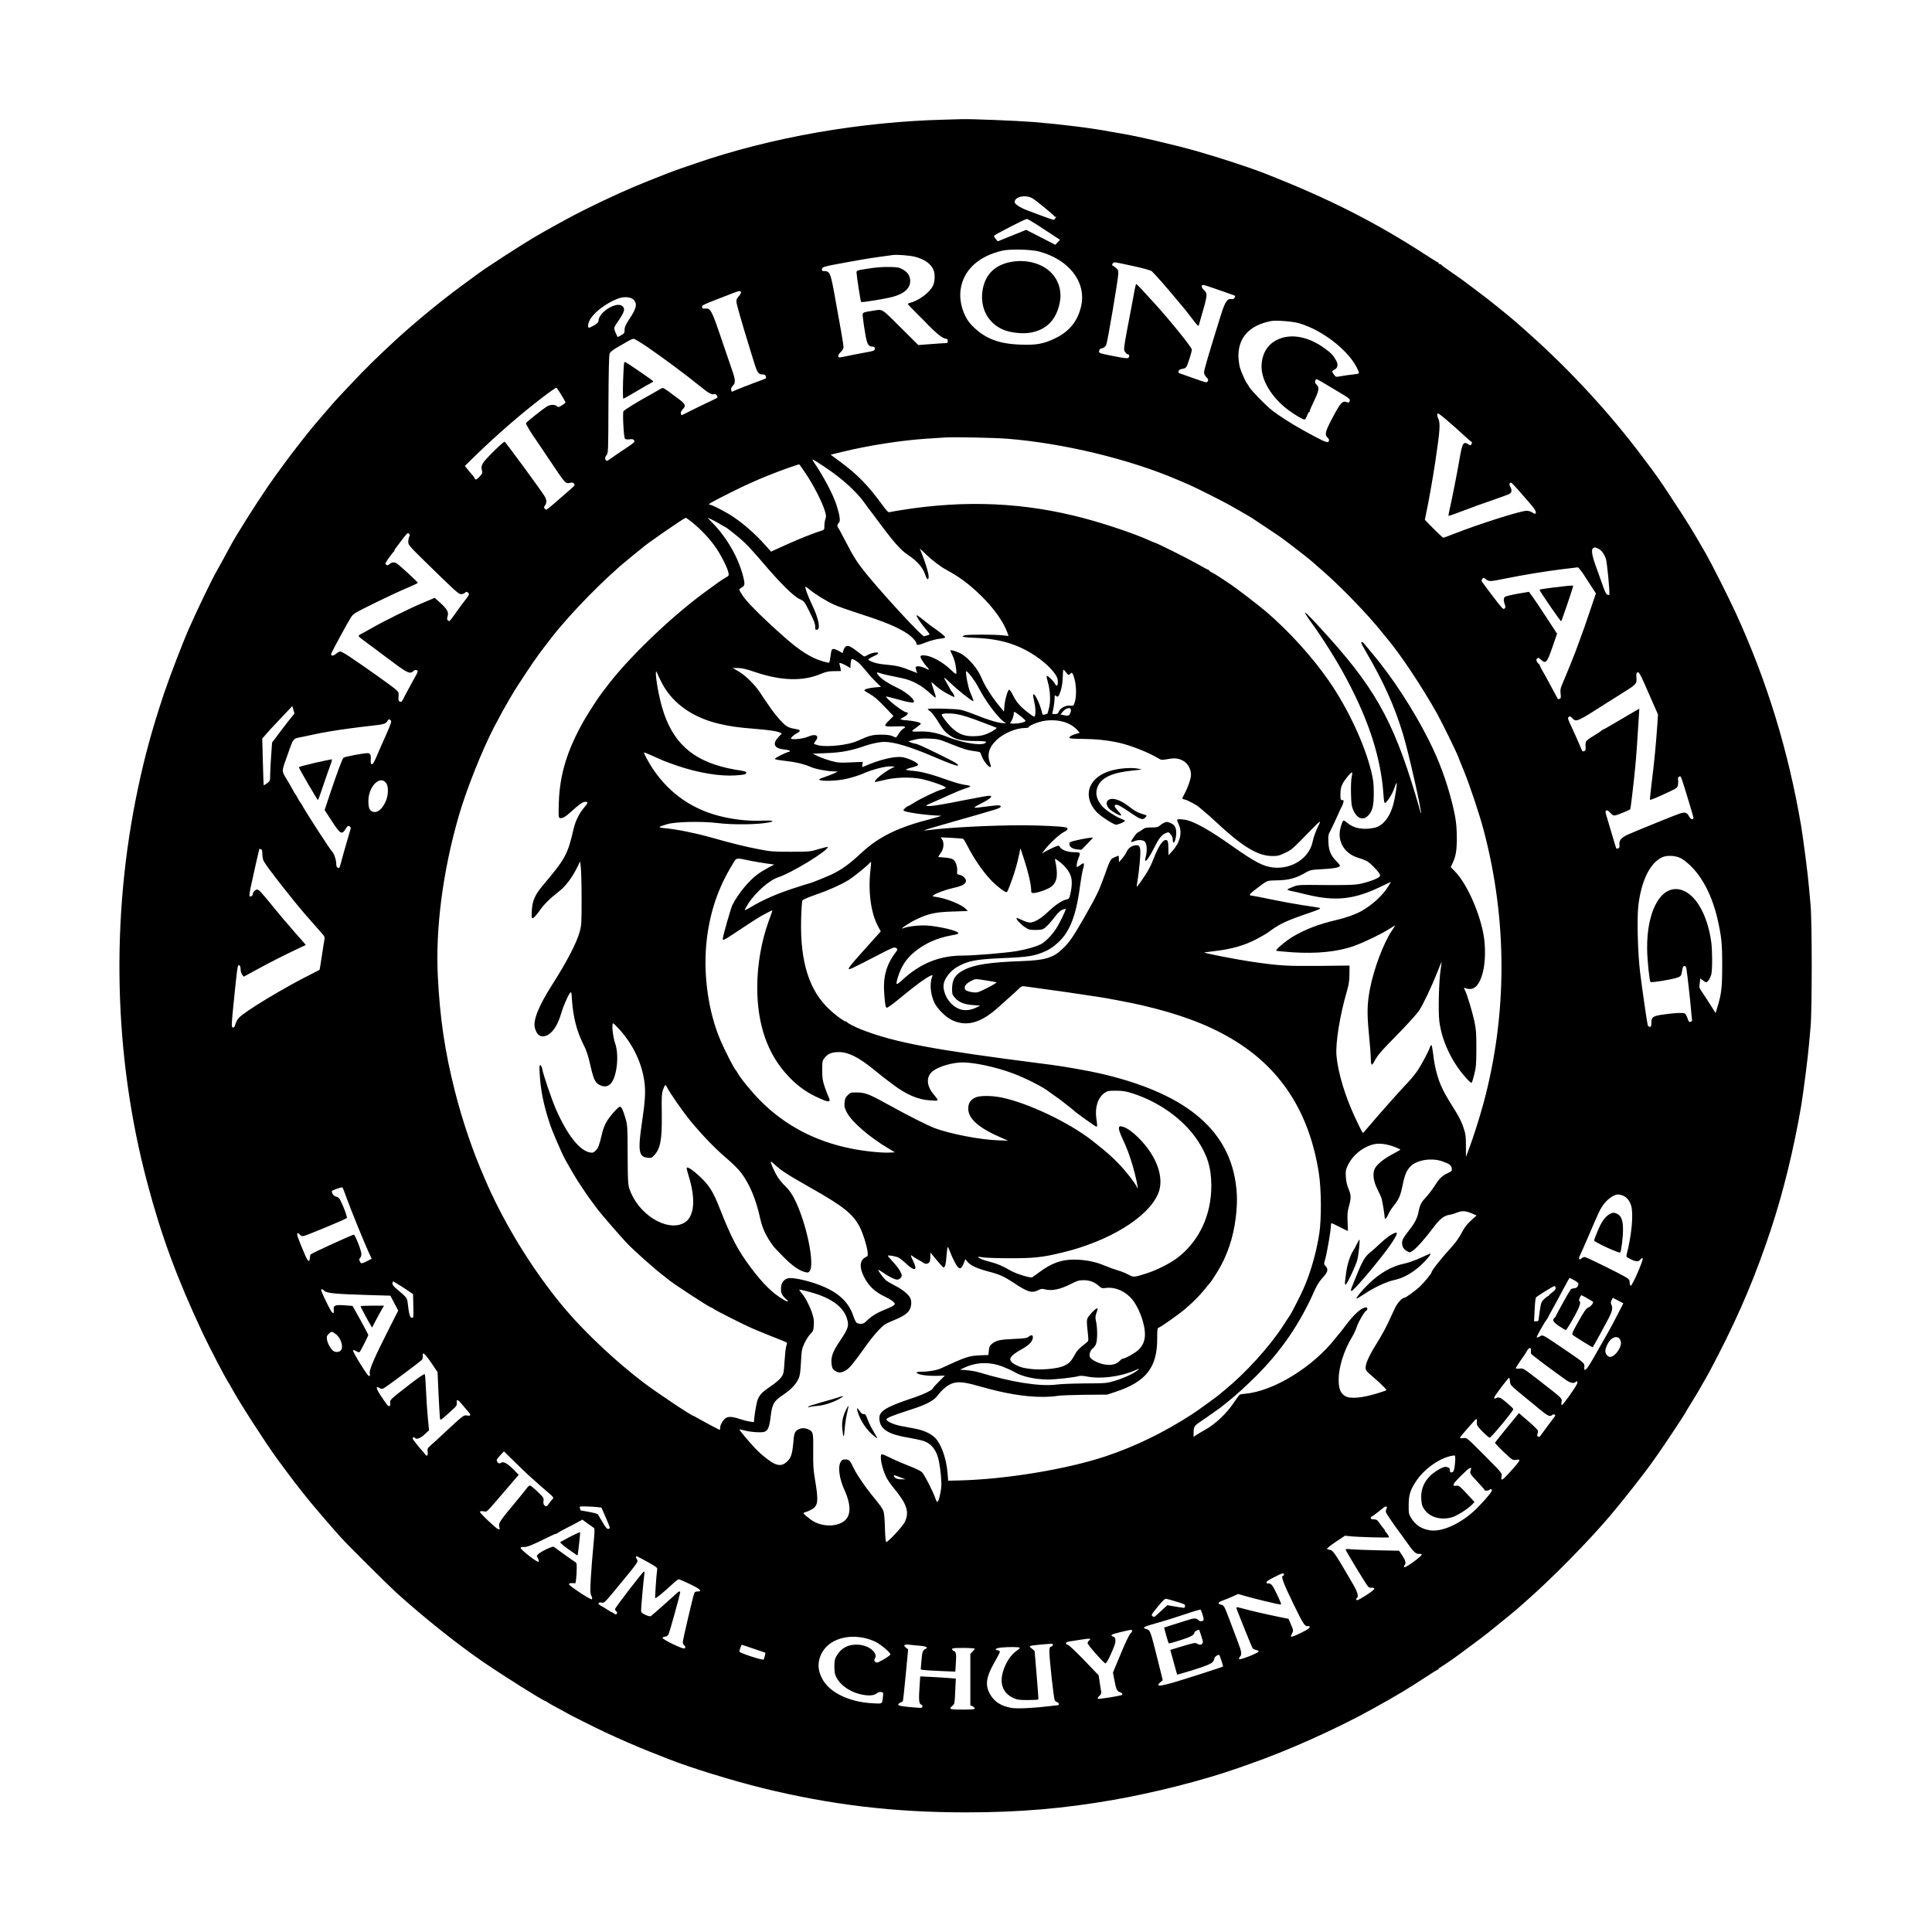 <?xml version="1.0" standalone="no"?>
<!DOCTYPE svg PUBLIC "-//W3C//DTD SVG 20010904//EN"
 "http://www.w3.org/TR/2001/REC-SVG-20010904/DTD/svg10.dtd">
<svg version="1.0" xmlns="http://www.w3.org/2000/svg"
 width="2224pt" height="2224pt" viewBox="0 0 2224 2224"
 preserveAspectRatio="xMidYMid meet">

<g transform="translate(0,2224) scale(0.1,-0.1)"
fill="#000000" stroke="none">
<path d="M10890 20863 c-974 -22 -2012 -203 -2880 -503 -47 -16 -125 -43 -175
-60 -49 -17 -117 -42 -150 -55 -33 -13 -125 -49 -205 -81 -231 -91 -472 -200
-751 -339 -144 -73 -229 -118 -464 -250 -141 -78 -367 -220 -674 -424 -20 -13
-67 -47 -106 -75 -38 -29 -122 -90 -185 -136 -222 -163 -528 -415 -734 -604
-233 -215 -358 -338 -520 -511 -66 -71 -134 -143 -151 -160 -44 -45 -316 -362
-359 -419 -20 -26 -62 -80 -94 -120 -84 -104 -278 -368 -365 -496 -146 -214
-367 -566 -419 -665 -21 -40 -163 -301 -189 -345 -30 -54 -177 -357 -237 -490
-11 -25 -34 -76 -52 -115 -69 -153 -226 -562 -296 -770 -133 -401 -214 -696
-293 -1067 -320 -1499 -284 -3090 103 -4548 162 -614 342 -1102 639 -1735 71
-152 272 -538 297 -570 4 -5 22 -36 39 -68 85 -157 385 -623 517 -804 182
-247 232 -313 381 -497 51 -63 289 -340 358 -415 83 -92 544 -550 640 -637
312 -282 701 -592 998 -796 237 -162 692 -448 713 -448 3 0 18 -8 32 -19 15
-10 68 -40 117 -66 50 -26 95 -51 100 -55 13 -10 329 -168 435 -218 171 -80
379 -171 520 -226 80 -32 172 -68 205 -81 246 -99 749 -254 1099 -340 786
-192 1502 -278 2336 -278 614 0 1128 44 1698 144 459 80 1020 222 1402 355 41
15 113 40 160 56 438 152 1001 404 1420 636 283 157 400 227 609 364 73 48
137 88 142 88 5 0 9 3 9 8 0 4 8 12 19 17 22 12 161 107 211 145 19 15 87 64
150 111 63 46 151 113 195 148 225 182 294 238 336 275 25 23 77 68 114 101
283 249 698 671 931 945 170 199 433 534 526 670 10 14 33 48 53 75 54 76 280
416 299 450 9 17 41 71 72 120 54 87 109 180 162 275 13 25 28 50 32 55 4 6
57 107 118 225 258 504 435 926 607 1445 144 435 265 931 350 1430 25 153 79
573 89 700 3 39 11 129 18 200 18 179 18 1231 0 1410 -7 72 -15 162 -18 200
-10 127 -64 547 -89 700 -148 872 -393 1671 -752 2455 -84 183 -279 569 -345
685 -161 280 -219 374 -397 643 -154 234 -149 227 -333 472 -373 498 -821 985
-1303 1416 -131 117 -188 167 -234 204 -24 19 -85 68 -134 109 -49 41 -162
128 -251 195 -179 135 -167 126 -297 215 -52 35 -95 68 -97 73 -2 4 -10 8 -18
8 -8 0 -14 5 -14 10 0 6 -4 10 -8 10 -4 0 -65 37 -135 83 -590 383 -1126 654
-1862 942 -174 68 -500 175 -765 251 -261 75 -708 179 -890 208 -19 3 -71 12
-115 20 -221 42 -560 84 -885 111 -187 15 -725 37 -835 33 -33 -1 -112 -3
-175 -5z m992 -904 c37 -20 258 -201 258 -211 0 -5 5 -6 11 -2 8 4 8 0 0 -15
-7 -11 -17 -21 -23 -21 -7 0 -53 15 -103 34 -49 19 -132 50 -183 68 -90 32
-162 77 -162 102 0 61 121 88 202 45z m138 -360 l183 -120 -28 -28 -27 -29
-167 86 -168 86 -164 -66 -164 -66 -22 27 c-13 14 -22 31 -20 36 4 13 356 194
378 195 9 0 99 -54 199 -121z m-60 -254 c346 -92 547 -352 486 -627 -39 -173
-135 -293 -298 -372 -136 -65 -217 -80 -402 -73 -258 9 -416 73 -563 226 -92
96 -145 268 -125 408 31 223 207 386 483 448 87 20 330 14 419 -10z m-1426
-61 c107 -28 183 -81 211 -149 21 -48 18 -132 -4 -181 -36 -79 -162 -174 -263
-199 -16 -4 -28 -10 -28 -14 0 -4 51 -57 113 -119 63 -62 113 -112 112 -112
-2 0 29 -31 69 -69 70 -67 120 -101 151 -101 9 0 15 -9 15 -25 0 -20 -5 -25
-26 -25 -14 0 -91 -5 -169 -11 l-144 -11 -183 182 c-250 249 -223 231 -333
214 -137 -22 -129 -16 -121 -88 3 -33 15 -113 26 -176 20 -123 36 -150 86
-150 19 0 24 -5 24 -24 0 -23 -6 -25 -122 -46 -68 -12 -159 -30 -203 -40 -44
-10 -83 -16 -87 -14 -16 10 -7 37 22 64 20 19 30 38 30 57 0 26 -39 249 -110
637 -40 216 -50 236 -117 236 -20 0 -24 4 -21 22 4 26 16 30 303 82 222 40
266 47 510 80 52 7 197 -4 259 -20z m2513 -107 c106 -23 200 -49 210 -58 36
-32 184 -200 293 -333 30 -37 67 -81 83 -99 15 -18 55 -69 89 -114 54 -72 78
-96 78 -78 0 3 12 44 26 92 76 259 77 273 33 314 -31 29 -34 59 -6 59 8 0 72
-21 143 -46 71 -25 149 -52 174 -61 55 -19 54 -17 41 -41 -7 -13 -18 -18 -34
-15 -49 9 -75 -30 -124 -187 -148 -475 -193 -630 -193 -659 0 -14 12 -38 27
-53 22 -23 25 -32 16 -46 -13 -20 -5 -22 -178 39 -77 27 -145 52 -152 54 -6 2
-9 13 -6 23 3 14 17 22 44 26 32 5 42 12 54 39 19 44 55 163 55 183 0 24 -243
326 -418 519 -145 160 -215 235 -222 235 -4 0 -12 -28 -18 -62 -6 -35 -20
-110 -31 -168 -105 -551 -101 -522 -75 -558 8 -12 22 -22 30 -22 10 0 14 -8
12 -22 -4 -30 -23 -29 -206 8 -139 28 -143 30 -140 53 2 19 11 27 36 33 24 7
37 18 47 41 15 36 136 748 138 815 2 36 -3 48 -25 67 -15 12 -32 25 -38 27
-19 6 1 38 24 38 11 0 107 -19 213 -43z m-4517 -304 c0 -9 -12 -30 -27 -45
-19 -20 -27 -38 -26 -61 1 -28 59 -230 149 -522 14 -44 38 -121 53 -172 36
-120 52 -143 96 -143 25 0 35 -5 40 -21 4 -11 5 -22 3 -24 -1 -2 -66 -27 -143
-55 -77 -29 -164 -63 -194 -76 -29 -13 -55 -24 -56 -24 -2 0 -5 10 -8 22 -4
15 2 29 18 46 33 33 32 68 -6 177 -17 50 -76 221 -130 380 -107 316 -120 339
-183 333 -25 -2 -32 1 -34 18 -3 18 15 27 135 74 76 30 170 66 208 81 82 33
105 35 105 12z m-1232 -88 c39 -45 27 -96 -47 -208 -49 -75 -61 -101 -61 -133
0 -37 -4 -42 -40 -63 l-40 -22 -20 43 c-27 59 -26 67 18 129 83 120 93 155 54
187 -68 54 -271 -73 -272 -170 0 -17 -14 -31 -54 -55 -30 -17 -57 -29 -60 -25
-14 14 -4 62 22 103 53 82 172 172 301 226 80 34 164 28 199 -12z m7652 -265
c279 -79 595 -330 683 -542 15 -37 15 -37 -11 -42 -15 -3 -52 -8 -82 -11 -30
-3 -79 -11 -108 -16 -47 -10 -55 -9 -68 8 -35 44 -35 51 -7 65 42 20 51 57 25
106 -30 57 -57 87 -132 141 -189 138 -390 175 -545 101 -109 -52 -172 -150
-182 -283 -13 -170 108 -377 306 -526 75 -56 169 -111 189 -111 6 0 18 20 28
45 9 25 21 45 27 45 6 0 8 3 4 6 -3 3 17 51 44 107 63 130 69 164 36 197 -19
20 -23 30 -16 48 10 27 -5 34 209 -94 196 -117 194 -115 186 -142 -6 -18 -11
-20 -32 -11 -50 18 -72 -5 -160 -171 -88 -164 -98 -204 -64 -235 22 -20 25
-36 9 -52 -13 -13 -79 19 -289 135 -145 81 -285 171 -365 235 -73 59 -238 229
-255 263 -8 16 -18 31 -21 34 -14 11 -68 130 -85 186 -10 34 -17 93 -18 139 0
212 130 351 374 399 57 11 247 -3 320 -24z m-7496 -276 c174 -119 455 -328
599 -446 106 -86 142 -106 172 -94 13 5 35 -20 35 -39 0 -3 -34 -22 -77 -41
-42 -19 -134 -64 -205 -99 -70 -36 -130 -65 -132 -65 -2 0 -6 9 -9 20 -3 12 5
30 23 49 40 41 31 62 -59 127 -42 30 -84 62 -94 70 -11 9 -33 24 -49 34 -30
18 -31 18 -67 -4 -20 -12 -65 -38 -101 -58 -137 -74 -300 -174 -313 -192 -12
-16 3 -298 16 -315 8 -9 25 -12 54 -8 35 4 45 1 54 -14 8 -16 -4 -28 -98 -90
-60 -39 -128 -86 -153 -104 -66 -47 -68 -48 -80 -25 -8 16 -6 26 11 49 21 29
21 34 23 587 2 377 6 568 14 585 7 17 39 43 94 74 46 26 101 58 123 71 22 13
48 23 59 24 10 0 82 -43 160 -96z m-992 -550 c26 -43 47 -82 48 -86 0 -4 -18
-19 -41 -34 -37 -23 -42 -24 -58 -10 -25 23 -78 20 -120 -6 -43 -27 -227 -173
-236 -189 -6 -8 71 -135 123 -204 4 -5 72 -107 151 -225 179 -268 181 -270
229 -259 30 7 39 5 50 -9 15 -19 25 -8 -153 -162 -177 -154 -165 -145 -182
-127 -14 14 -14 17 1 38 21 31 20 67 -3 104 -44 72 -453 630 -462 630 -19 0
-231 -209 -251 -248 -17 -34 -19 -48 -11 -78 9 -33 7 -39 -24 -73 -37 -40 -50
-44 -60 -20 -3 9 -17 28 -31 43 -13 14 -37 42 -52 62 l-29 35 107 105 c253
247 543 499 797 692 77 59 144 105 150 104 5 -2 30 -39 57 -83z m10152 -256
c67 -55 197 -170 264 -233 29 -27 58 -51 63 -53 5 -2 4 -12 -2 -23 -10 -19
-12 -19 -34 -5 -60 39 -72 19 -105 -176 -28 -163 -89 -469 -115 -582 -8 -33
-12 -62 -10 -64 2 -3 78 24 167 58 90 35 242 90 338 122 96 33 185 66 198 74
26 17 28 43 7 83 -12 24 -12 31 -1 40 14 12 9 18 210 -213 79 -90 97 -122 80
-139 -4 -4 -19 2 -34 13 -17 12 -44 20 -68 20 -67 0 -547 -152 -821 -260 -70
-27 -131 -50 -137 -50 -5 0 -55 47 -111 103 l-101 103 14 69 c30 140 75 395
104 585 57 379 62 457 36 512 -16 33 -15 58 1 58 3 0 28 -19 57 -42z m-5024
-248 c646 -51 1408 -234 1965 -473 44 -19 105 -45 135 -58 61 -25 412 -202
475 -239 22 -13 69 -40 105 -60 76 -43 141 -81 155 -92 6 -4 79 -53 164 -109
85 -56 162 -108 170 -115 9 -7 57 -43 106 -80 83 -62 233 -181 245 -194 3 -3
54 -48 113 -99 211 -182 530 -513 687 -711 19 -24 47 -58 61 -75 149 -175 405
-561 572 -860 58 -105 219 -433 242 -494 7 -20 36 -92 65 -161 69 -169 180
-501 230 -690 274 -1038 272 -2124 -4 -3144 -49 -179 -116 -387 -168 -527
l-33 -86 0 126 c0 112 -3 136 -29 213 -17 53 -51 124 -87 180 -108 173 -139
227 -173 306 -42 99 -74 225 -88 358 -7 57 -16 104 -21 104 -4 0 -13 -14 -19
-32 -20 -57 -108 -218 -150 -276 -46 -62 -82 -104 -143 -167 -22 -23 -55 -59
-74 -81 -19 -21 -57 -64 -85 -95 -45 -49 -238 -270 -295 -339 -21 -25 -21 -25
-34 -5 -6 11 -43 85 -80 165 -113 241 -194 510 -212 705 -13 145 38 463 117
735 25 84 31 125 32 205 l1 100 -355 -4 c-372 -3 -454 2 -777 49 -177 26 -548
99 -541 106 2 1 64 9 138 18 179 21 328 64 460 133 58 30 121 67 140 81 123
94 210 135 469 222 62 21 118 43 123 48 12 12 19 10 -202 43 -80 12 -239 41
-354 65 -115 24 -217 44 -227 44 -33 0 -28 16 17 51 25 18 50 39 57 44 7 6 34
26 61 45 48 33 53 34 160 36 129 2 213 24 316 84 63 36 69 37 190 44 129 6
195 17 212 34 7 7 -3 23 -29 49 -72 71 -96 125 -101 224 -4 81 -2 92 23 136
14 26 49 100 77 163 28 63 54 120 58 125 4 6 10 22 14 38 5 23 3 27 -14 27
-18 0 -20 6 -20 68 0 50 6 80 24 117 24 50 102 143 111 133 3 -3 0 -28 -6 -57
-6 -30 -9 -110 -7 -189 3 -117 7 -145 27 -190 43 -95 111 -120 169 -62 51 50
67 116 66 265 0 106 -6 151 -29 245 -77 317 -272 732 -491 1047 -190 273 -452
562 -713 787 -95 81 -374 295 -433 331 -9 6 -48 31 -87 58 -39 26 -86 55 -106
64 -19 9 -35 20 -35 25 0 4 -4 8 -8 8 -5 0 -62 30 -128 68 -139 78 -489 252
-509 252 -2 0 -29 11 -58 25 -154 70 -487 183 -737 249 -683 182 -1362 213
-2100 95 -69 -11 -133 -22 -142 -25 -12 -4 -34 18 -80 82 -166 227 -281 346
-480 494 l-116 86 131 32 c303 74 681 133 972 152 88 6 185 12 215 14 95 7
569 -3 710 -14z m-2094 -327 c204 -136 367 -285 464 -423 13 -19 28 -39 32
-45 5 -5 23 -30 42 -55 252 -341 324 -425 422 -491 106 -71 167 -142 196 -228
18 -57 38 -65 38 -17 0 36 -36 157 -80 266 l-22 55 28 -25 c15 -14 37 -34 48
-46 57 -56 161 -136 222 -169 168 -92 269 -168 413 -308 144 -142 253 -297
297 -419 l14 -39 -73 8 c-91 10 -393 10 -429 0 -58 -16 -23 -24 125 -30 285
-12 491 -75 694 -213 136 -93 239 -204 248 -268 4 -24 3 -52 -3 -61 -8 -15
-12 -12 -31 18 -22 37 -75 87 -91 87 -5 0 0 -30 11 -67 29 -100 35 -223 15
-302 -9 -36 -18 -66 -19 -67 -1 -1 -14 -5 -29 -9 -24 -6 -28 -4 -33 22 -22
100 -91 240 -102 206 -2 -6 3 -41 12 -78 16 -69 19 -125 9 -162 -6 -21 -11
-19 -87 40 -86 66 -132 121 -172 205 -14 28 -31 52 -38 52 -16 0 -48 -110 -55
-188 l-5 -64 -24 29 c-105 123 -196 263 -236 363 -39 98 -145 223 -230 273
-45 26 -127 51 -127 38 0 -4 12 -30 26 -59 14 -28 30 -80 35 -114 17 -119 18
-118 -68 -37 -85 79 -205 145 -279 153 -66 7 -72 -4 -35 -62 18 -28 39 -56 47
-63 8 -7 19 -20 24 -29 7 -14 0 -12 -37 7 -53 26 -113 31 -113 9 0 -8 4 -26 9
-39 l10 -25 -77 30 c-114 45 -166 57 -282 67 -70 6 -123 17 -159 32 -49 21
-52 24 -35 37 11 8 38 22 62 33 23 10 42 24 42 30 0 18 -81 4 -124 -22 -35
-20 -36 -20 -59 -2 -140 108 -160 118 -190 102 -8 -5 -21 -24 -27 -43 l-11
-34 -42 24 c-46 26 -72 30 -82 13 -4 -6 -11 -40 -15 -76 -5 -35 -11 -67 -13
-70 -10 -9 -127 27 -189 58 -138 70 -233 144 -498 388 -162 150 -277 270 -317
334 -18 28 -33 55 -33 60 0 4 13 16 30 25 35 20 37 40 15 127 -56 214 -180
434 -340 602 -39 40 -70 73 -69 73 8 0 107 -51 139 -71 22 -14 47 -28 55 -31
26 -10 172 -127 239 -191 35 -34 129 -138 209 -232 196 -230 347 -379 416
-411 53 -24 55 -26 117 -150 48 -95 63 -135 63 -165 -1 -32 2 -39 17 -39 49 0
25 128 -56 295 -45 93 -81 192 -73 200 2 3 22 -10 44 -29 65 -55 204 -141 289
-178 44 -20 175 -66 290 -103 290 -93 434 -153 547 -227 55 -37 108 -93 108
-116 0 -24 23 -21 112 14 55 21 119 38 156 41 42 4 62 10 62 19 0 7 -46 46
-102 86 -57 39 -129 94 -161 121 -32 27 -60 47 -64 44 -8 -9 33 -72 94 -147
29 -35 53 -67 53 -71 0 -4 -11 -10 -24 -13 -13 -3 -31 -8 -38 -11 -19 -8 -425
429 -637 685 -129 156 -167 214 -271 415 -40 77 -76 144 -81 149 -14 15 -11
42 7 57 21 17 13 81 -26 204 -41 127 -153 337 -267 503 -8 12 -11 22 -6 22 5
0 68 -39 139 -87z m-221 -74 c84 -124 185 -320 216 -417 20 -62 21 -77 11
-105 -7 -19 -12 -54 -12 -79 0 -45 -1 -47 -37 -58 -54 -17 -187 -67 -268 -102
-107 -46 -123 -53 -219 -97 l-90 -41 -60 67 c-128 145 -281 277 -420 362 -86
52 -205 111 -224 111 -35 0 8 25 238 140 155 78 294 141 430 195 148 60 354
133 361 129 3 -2 37 -49 74 -105z m-1302 -566 c105 -87 202 -191 269 -289 65
-96 133 -233 144 -288 6 -32 3 -36 -33 -55 -41 -23 -81 -51 -248 -174 -403
-297 -903 -782 -1137 -1102 -4 -5 -18 -23 -31 -40 -45 -56 -164 -240 -218
-335 -190 -335 -276 -617 -286 -937 -5 -155 -4 -173 11 -179 26 -10 66 12 131
73 84 77 134 113 160 113 37 0 36 -11 -9 -64 -57 -66 -102 -157 -122 -243 -69
-300 -94 -345 -347 -646 -99 -116 -129 -185 -135 -300 -4 -83 -3 -89 14 -85
10 2 42 37 71 79 51 75 125 148 233 232 69 53 145 154 198 260 l40 81 8 -70
c5 -38 9 -202 9 -364 0 -277 -1 -300 -23 -379 -33 -123 -149 -346 -314 -604
-162 -255 -226 -417 -199 -506 18 -61 47 -91 88 -91 87 0 169 104 217 277 20
68 72 188 96 220 17 22 18 19 24 -75 14 -202 55 -361 130 -511 37 -72 55 -127
82 -244 38 -169 58 -208 118 -232 50 -20 88 -12 121 26 68 82 93 328 46 459
-26 73 -42 230 -23 230 6 0 44 -38 84 -83 158 -181 254 -393 279 -615 11 -102
3 -217 -31 -442 -48 -326 -38 -396 63 -407 43 -5 49 -3 77 27 73 78 92 183 88
480 -3 197 -1 232 15 278 10 28 22 52 26 52 4 0 13 -12 20 -27 24 -53 181
-279 266 -383 136 -165 295 -330 419 -434 64 -54 136 -125 165 -163 100 -133
173 -306 221 -526 27 -122 69 -210 155 -326 5 -8 53 -58 105 -111 103 -105
181 -161 248 -181 37 -11 45 -10 59 4 69 69 -35 570 -174 839 -31 60 -62 104
-100 140 -31 29 -70 76 -88 104 -36 55 -89 173 -81 181 2 3 18 -8 34 -24 83
-78 142 -116 432 -281 371 -210 480 -298 557 -447 36 -69 82 -215 90 -285 5
-46 4 -49 -24 -63 -66 -35 -73 -113 -19 -222 54 -108 127 -177 247 -234 65
-30 109 -64 109 -81 0 -15 -38 -36 -135 -75 -83 -34 -141 -72 -201 -132 -23
-23 -61 -29 -97 -14 -11 4 -28 34 -43 80 -61 182 -200 298 -457 382 -121 39
-246 63 -290 55 -55 -10 -87 -55 -87 -121 0 -43 5 -60 27 -87 15 -18 33 -37
40 -41 7 -4 13 -12 13 -18 0 -5 -21 2 -47 18 -126 72 -237 181 -378 368 -155
208 -223 338 -360 685 -77 195 -122 267 -233 370 -73 69 -135 110 -147 98 -3
-3 6 -42 20 -87 89 -281 68 -488 -55 -551 -201 -103 -532 108 -626 400 -15 48
-18 99 -19 390 -1 328 -2 337 -26 420 -30 100 -45 130 -64 130 -18 0 -113
-106 -152 -172 -18 -29 -40 -84 -49 -123 -38 -156 -46 -178 -75 -208 -25 -25
-35 -29 -65 -24 -121 20 -263 199 -394 497 -45 101 -149 405 -158 464 -4 22
-14 42 -21 44 -12 4 -13 -14 -8 -104 9 -178 46 -361 118 -576 29 -88 139 -342
178 -411 78 -139 123 -215 178 -297 91 -137 87 -131 195 -275 40 -53 270 -318
333 -384 79 -83 311 -290 402 -360 26 -20 57 -44 68 -54 47 -43 482 -327 500
-327 4 0 19 -9 35 -20 30 -21 328 -172 425 -215 33 -15 116 -49 185 -77 69
-27 149 -59 178 -71 28 -11 52 -23 52 -26 0 -4 -5 -22 -10 -41 -6 -19 -14 -97
-19 -173 -8 -130 -10 -141 -37 -180 -17 -24 -65 -66 -111 -97 -109 -74 -139
-104 -162 -165 -15 -40 -41 -199 -41 -251 0 -11 -91 7 -167 32 -82 28 -130 30
-160 9 -30 -21 -63 -78 -63 -109 0 -14 -2 -26 -4 -26 -7 0 -170 87 -239 126
-32 19 -60 34 -62 34 -21 0 -425 269 -580 387 -307 233 -662 565 -895 839
-301 355 -593 803 -812 1249 -35 72 -71 148 -80 170 -9 22 -29 67 -43 100
-129 292 -253 654 -339 996 -116 458 -172 839 -196 1319 -28 557 58 1212 240
1844 89 308 272 767 410 1031 141 268 220 401 368 623 125 187 146 215 302
416 208 267 607 674 870 886 30 25 57 47 60 50 3 3 25 21 50 40 25 19 47 37
50 40 30 34 484 348 504 349 5 1 40 -25 79 -56z m-3262 -161 c-6 -11 -11 -38
-11 -59 0 -36 9 -47 197 -231 346 -339 383 -372 411 -372 14 0 34 7 44 16 14
14 20 14 33 4 21 -18 19 -25 -22 -78 -44 -55 -53 -68 -132 -179 -52 -74 -59
-80 -73 -67 -13 13 -14 22 -5 51 14 46 -5 82 -86 155 l-63 56 -128 -54 c-156
-65 -460 -215 -605 -299 -59 -34 -115 -64 -124 -68 -9 -3 -17 -11 -17 -16 0
-12 0 -12 130 -108 58 -43 110 -81 115 -86 6 -4 77 -58 160 -119 157 -117 185
-129 225 -93 14 13 25 16 39 9 17 -8 15 -16 -36 -104 -29 -52 -72 -131 -95
-175 -48 -95 -42 -88 -65 -81 -15 5 -17 14 -15 56 4 46 1 52 -30 81 -31 30
-341 251 -532 379 -49 33 -98 60 -109 60 -12 0 -33 -12 -48 -26 -31 -29 -66
-27 -55 4 11 29 187 354 222 408 31 50 36 53 275 171 134 66 301 144 372 173
70 30 127 57 127 61 0 9 -207 200 -243 223 -28 19 -59 15 -89 -12 -14 -12 -20
-12 -33 -2 -13 11 -9 21 32 79 26 36 51 68 55 69 4 2 8 8 8 13 0 6 5 15 10 22
6 7 40 52 76 101 59 78 68 86 81 73 12 -11 12 -19 4 -35z m13683 -136 c38 -16
70 -57 92 -118 14 -39 49 -407 39 -416 -2 -2 -12 -1 -22 2 -11 4 -26 30 -41
73 -13 38 -48 135 -78 218 -58 155 -71 228 -44 245 19 12 15 12 54 -4z m-205
-243 c12 -16 24 -32 29 -38 4 -5 40 -61 80 -123 l73 -113 -70 -207 c-38 -114
-88 -256 -111 -317 -23 -60 -49 -132 -59 -160 -20 -53 -115 -287 -151 -370
-17 -39 -20 -61 -15 -101 5 -43 3 -53 -11 -58 -9 -4 -18 -5 -20 -4 -1 2 -37
68 -80 148 -42 80 -87 161 -99 180 -12 19 -25 45 -29 58 -4 12 -11 22 -15 22
-4 0 -13 11 -19 24 -9 19 -8 27 4 37 12 10 20 7 42 -14 56 -54 71 -38 138 159
l48 139 -124 190 c-68 105 -141 213 -162 241 l-38 51 -131 -22 c-71 -13 -136
-29 -144 -35 -18 -15 -19 -43 -3 -87 10 -28 10 -36 -3 -49 -14 -13 -27 1 -130
136 -63 83 -120 159 -126 169 -11 14 -10 21 1 36 13 18 14 18 41 -3 36 -28 48
-28 218 7 206 42 488 88 672 110 88 10 163 19 167 20 4 1 16 -11 27 -26z
m-8300 -1077 c18 -17 58 -61 88 -98 29 -38 79 -92 109 -121 l56 -54 -70 -6
c-73 -7 -122 -21 -122 -34 0 -5 28 -23 63 -42 44 -24 92 -65 167 -143 l105
-110 -47 -48 c-73 -72 -69 -77 67 -72 115 5 138 -2 92 -27 -12 -7 -35 -32 -51
-56 -15 -25 -30 -45 -32 -45 -3 0 -21 7 -42 17 -26 11 -65 16 -132 16 -98 -1
-131 -9 -275 -74 -101 -45 -333 -71 -437 -50 -32 7 -58 16 -58 20 0 5 9 20 21
35 45 58 -4 84 -88 46 -54 -24 -186 -39 -197 -22 -6 10 31 41 78 68 33 18 29
33 -11 39 -92 16 -115 27 -166 78 -50 50 -120 137 -161 202 -11 16 -23 34 -28
40 -5 5 -32 46 -60 90 -64 100 -174 210 -259 258 l-64 37 60 0 c44 0 92 -11
190 -44 302 -103 552 -112 760 -25 66 27 94 33 158 33 l78 1 -6 33 c-3 18 -9
40 -12 49 -8 20 25 11 85 -23 l42 -25 0 24 c0 14 3 38 6 55 6 29 8 30 33 19
14 -6 41 -25 60 -41z m2383 -106 c25 -34 31 -36 52 -14 15 14 18 13 31 -18 36
-88 43 -242 13 -324 -10 -29 -14 -31 -48 -27 -49 7 -113 -26 -130 -66 -10 -26
-18 -31 -47 -31 -29 0 -34 3 -28 18 10 27 25 123 25 167 0 30 3 36 12 27 24
-24 38 -11 59 59 14 47 22 101 23 155 1 46 4 84 8 84 4 0 17 -13 30 -30z
m-4606 -201 c131 -194 346 -330 621 -393 125 -29 215 -41 403 -56 159 -13 251
-26 285 -42 l25 -11 -40 -43 c-71 -77 -49 -128 61 -141 69 -7 91 -18 58 -28
-47 -13 -159 -70 -159 -81 0 -6 47 -15 113 -22 122 -13 226 -38 300 -71 50
-23 192 -50 267 -51 l45 -1 -35 -18 c-19 -10 -68 -29 -107 -42 -40 -13 -73
-26 -73 -31 0 -25 213 -20 324 9 73 18 141 40 181 58 103 46 260 87 322 83
l44 -3 -38 -19 c-89 -46 -193 -130 -193 -157 0 -3 42 5 93 18 133 36 318 42
447 15 105 -22 271 -81 277 -98 2 -5 -18 -16 -45 -22 -58 -15 -247 -106 -326
-156 -31 -20 -60 -36 -64 -36 -12 -1 -52 -37 -52 -48 0 -20 259 -58 430 -62
14 -1 -35 -16 -107 -35 -385 -98 -608 -207 -808 -394 -138 -129 -234 -198
-352 -252 -73 -33 -239 -99 -250 -99 -5 0 -89 -26 -188 -59 -181 -59 -352
-134 -478 -211 -38 -23 -71 -39 -74 -37 -2 3 17 38 43 79 84 128 242 267 342
299 153 49 572 305 572 349 0 4 -46 -7 -102 -23 -101 -31 -107 -31 -323 -32
-202 0 -232 2 -370 29 -156 30 -287 62 -562 139 -175 49 -391 92 -517 103 -88
8 -86 13 22 46 95 29 395 36 577 14 194 -24 497 -18 612 10 56 14 14 22 -94
17 -138 -6 -295 9 -443 42 -346 77 -619 263 -815 555 -48 72 -107 182 -101
188 3 3 82 -31 224 -95 18 -8 86 -32 150 -55 248 -85 497 -126 679 -114 103 7
123 12 123 31 0 14 -16 19 -125 35 -38 6 -113 22 -165 37 -388 106 -599 336
-700 762 -27 110 -50 256 -50 306 1 39 1 39 36 -40 20 -44 55 -110 80 -146z
m3534 129 c0 -4 6 -13 14 -21 8 -7 39 -61 70 -118 86 -159 231 -342 291 -370
13 -6 2 -7 -35 -3 -65 6 -174 40 -321 99 -59 24 -131 48 -160 54 -63 13 -379
20 -379 9 0 -4 14 -18 31 -30 17 -13 51 -57 77 -98 67 -109 89 -136 141 -173
68 -50 144 -67 294 -67 70 0 127 -4 127 -9 0 -55 -244 -24 -449 58 -120 47
-211 64 -323 60 -97 -4 -98 -1 -21 52 24 17 43 34 43 38 0 14 -81 33 -162 39
-43 2 -75 9 -72 14 3 4 23 17 45 28 39 20 53 50 23 50 -33 0 -234 155 -234
181 0 3 51 -8 113 -26 61 -18 133 -36 160 -39 41 -6 47 -5 47 10 0 32 -94 110
-183 152 -109 52 -187 103 -221 143 -31 37 -28 46 11 31 28 -11 94 -26 248
-57 129 -26 233 -83 342 -185 23 -22 47 -40 52 -40 6 0 1 25 -11 57 -11 32
-24 72 -29 90 l-7 33 53 -47 c29 -27 90 -68 135 -91 77 -41 82 -43 75 -20 -4
12 -16 32 -26 44 -11 11 -19 23 -19 26 0 3 -16 32 -35 64 -19 32 -35 63 -35
70 0 7 33 -21 74 -61 71 -70 240 -205 257 -205 9 0 5 12 -34 105 -22 52 -47
178 -47 233 0 11 14 1 40 -28 21 -25 39 -48 40 -52z m7809 -238 l77 -175 -8
-120 c-13 -198 -37 -448 -64 -659 -13 -109 -23 -201 -20 -203 5 -5 113 41 233
98 75 36 83 42 89 74 3 20 4 47 1 60 -3 18 1 29 13 35 20 11 18 15 93 -230 69
-226 74 -245 70 -252 -10 -17 -33 -6 -48 22 -24 47 -48 55 -108 35 -58 -19
-508 -202 -604 -245 -71 -33 -97 -65 -91 -115 3 -28 0 -36 -15 -41 -10 -3 -20
-4 -21 -2 -1 1 -24 75 -50 163 -26 88 -54 184 -63 213 -14 46 -14 55 -2 62 9
6 23 -2 46 -26 28 -31 36 -35 63 -29 25 5 157 60 167 69 4 4 42 328 57 486 13
139 22 263 41 574 l6 98 -58 -33 c-32 -18 -125 -73 -206 -121 -81 -48 -152
-88 -156 -88 -5 0 -11 -4 -13 -8 -1 -5 -41 -30 -86 -58 -46 -27 -88 -57 -94
-68 -5 -10 -8 -38 -6 -62 3 -36 0 -45 -15 -50 -10 -3 -20 -4 -22 -2 -2 1 -19
41 -38 88 -20 47 -58 132 -85 190 -45 94 -48 105 -34 117 14 10 21 8 40 -13
47 -50 52 -47 396 173 45 28 129 82 189 119 154 96 160 103 155 170 -4 43 -1
57 11 64 18 11 34 -19 160 -310z m-15688 -249 c-37 -47 -95 -123 -128 -168
l-61 -81 -11 -158 c-6 -86 -11 -185 -11 -220 0 -60 -1 -64 -35 -90 -20 -15
-37 -25 -39 -23 -2 2 -6 124 -10 270 l-7 267 41 47 c23 26 47 53 53 60 7 7 66
70 132 140 l120 127 12 -42 13 -43 -69 -86z m9005 134 c4 -9 1 -29 -6 -45 -13
-31 -25 -34 -83 -21 l-29 6 22 28 c34 43 86 60 96 32z m-573 -82 c31 -25 55
-48 52 -53 -9 -15 -77 -30 -135 -30 -30 0 -50 4 -43 8 17 11 43 76 43 107 0
30 1 30 83 -32z m-745 27 c72 -12 156 -39 327 -105 66 -25 126 -48 134 -51 19
-6 -61 -56 -130 -80 -36 -13 -82 -19 -139 -19 -106 0 -173 28 -252 106 -46 46
-108 128 -108 143 0 15 91 18 168 6z m-6508 -75 c9 -11 -2 -43 -57 -167 -38
-84 -87 -195 -108 -246 -28 -66 -44 -92 -55 -89 -11 2 -14 13 -12 42 4 65 -4
85 -37 85 -52 0 -266 -41 -277 -53 -15 -15 -74 -173 -154 -412 l-63 -190 75
-115 c108 -166 122 -174 168 -100 20 33 27 37 43 28 11 -5 17 -17 14 -26 -3
-10 -25 -87 -50 -172 -25 -85 -53 -185 -62 -222 -16 -60 -20 -66 -36 -57 -14
7 -19 21 -19 55 0 39 -29 119 -49 134 -16 12 -292 438 -337 520 -10 19 -23 40
-29 46 -5 6 -19 28 -30 50 -11 21 -23 41 -26 44 -4 3 -16 23 -27 45 -11 22
-44 78 -72 125 -60 99 -60 85 5 266 78 220 60 198 183 223 59 13 125 26 147
31 40 9 61 13 165 31 112 19 339 50 473 64 145 16 170 23 187 55 13 24 23 25
40 5z m7742 -14 c67 -19 123 -53 165 -101 l22 -25 -38 -12 c-53 -15 -81 -31
-81 -46 0 -9 41 -12 158 -13 147 -1 288 -16 417 -45 137 -31 344 -114 452
-180 29 -18 39 -19 89 -10 32 6 71 11 88 11 113 0 196 -82 196 -191 0 -40 -36
-147 -70 -208 -16 -30 -30 -58 -30 -62 0 -4 15 -11 33 -14 27 -6 142 -67 157
-84 3 -3 30 -26 60 -51 30 -24 82 -70 115 -101 318 -299 498 -411 665 -413 67
-1 84 3 153 36 81 39 79 38 311 276 44 45 83 82 88 82 5 0 0 -17 -11 -37 -29
-54 -60 -138 -72 -197 -39 -183 -235 -312 -446 -293 -121 12 -215 61 -498 261
-215 152 -384 250 -484 280 -59 17 -131 21 -131 7 0 -5 9 -30 21 -56 41 -92
12 -206 -77 -303 l-43 -47 -1 72 c0 84 -6 103 -30 103 -39 0 -88 -78 -145
-226 -12 -33 -38 -87 -56 -120 -34 -61 -129 -197 -134 -192 -1 2 4 37 11 78 7
41 19 136 25 210 13 156 7 190 -37 190 -48 0 -95 -30 -114 -74 -10 -23 -35
-59 -54 -81 l-35 -40 -1 38 c0 20 -2 37 -4 37 -2 0 -23 -9 -47 -19 -48 -22
-46 -18 -124 -236 -52 -145 -86 -215 -220 -450 -135 -236 -177 -297 -259 -373
-104 -99 -202 -127 -471 -136 -357 -13 -536 -40 -653 -99 -104 -51 -142 -111
-142 -221 0 -59 3 -69 33 -102 44 -51 105 -76 207 -84 l85 -6 -50 -24 c-76
-36 -150 -38 -212 -6 -63 31 -117 93 -143 163 -33 88 -24 144 36 222 41 53 90
89 171 125 94 40 193 55 442 66 316 13 382 24 516 85 76 35 171 118 222 195
83 124 132 289 168 565 9 66 22 143 30 172 23 81 17 91 -32 53 -14 -11 -30
-20 -35 -20 -11 0 0 62 19 107 24 59 20 63 -54 63 -73 0 -145 27 -163 61 -10
18 -11 18 -58 0 -26 -11 -69 -32 -97 -47 l-50 -28 29 39 c47 65 168 178 219
205 50 26 59 45 28 55 -39 12 -284 24 -496 25 -368 0 -867 -26 -1090 -56 -27
-4 -48 -4 -45 -1 3 3 158 49 345 102 187 53 351 100 365 105 14 4 58 18 98 29
47 14 72 27 72 36 0 19 -32 19 -170 0 -164 -22 -167 -20 -50 39 106 54 138 86
85 86 -14 0 -137 -22 -273 -49 -280 -56 -396 -74 -436 -69 -24 3 -19 7 40 32
38 16 96 42 129 57 147 67 228 101 275 115 27 8 50 19 50 23 0 5 -28 12 -61
16 -34 4 -112 25 -173 47 -210 75 -326 106 -428 115 -43 3 -78 9 -78 14 0 4
32 16 70 25 52 14 70 23 68 34 -5 23 -123 78 -187 85 -89 10 -255 -30 -419
-101 -18 -8 -34 -14 -36 -14 -1 0 -1 14 2 30 l4 30 -138 -6 c-125 -6 -147 -4
-224 16 -47 13 -114 37 -150 53 l-65 31 165 7 c165 6 288 30 439 84 72 25 169
45 221 45 113 0 299 -56 566 -170 192 -83 284 -115 284 -100 0 15 -49 43 -210
122 -198 97 -266 128 -288 128 -9 1 -30 7 -46 13 l-30 13 67 18 c52 14 91 17
174 14 103 -5 114 -7 243 -60 152 -61 199 -75 285 -86 58 -7 60 -8 72 -45 23
-68 91 -152 110 -134 2 2 -4 23 -12 47 -34 98 -10 180 78 263 81 76 224 137
325 137 23 0 42 3 42 8 0 13 65 45 130 63 86 24 189 24 272 0z m-7798 -704
c31 -41 28 -144 -6 -217 -43 -93 -101 -135 -154 -111 -32 14 -44 49 -43 124 1
164 134 297 203 204z m6641 -642 c6 -1 28 -36 48 -76 78 -152 176 -296 272
-398 53 -58 159 -141 179 -141 13 0 20 17 78 179 22 63 50 162 62 220 l23 106
41 -125 c45 -135 82 -292 82 -352 0 -34 3 -38 26 -38 36 0 120 26 174 54 97
49 117 134 76 324 -5 21 -3 21 40 -10 66 -47 121 -115 140 -172 17 -52 16
-116 -6 -212 -10 -46 -14 -52 -42 -58 -51 -10 -129 -62 -213 -142 -83 -79
-159 -124 -210 -124 -16 0 -58 13 -92 30 -35 16 -63 26 -63 23 0 -19 49 -73
94 -103 47 -32 57 -35 127 -35 67 0 80 3 112 28 20 15 64 64 98 108 41 54 73
86 96 96 19 8 37 12 40 9 7 -7 -71 -169 -114 -233 -43 -66 -123 -148 -167
-170 -62 -32 -175 -64 -291 -83 -131 -21 -482 -50 -612 -50 -267 0 -488 -89
-695 -280 -75 -68 -80 -65 -52 31 37 122 99 217 196 295 117 94 253 156 413
185 81 15 85 17 85 29 0 25 -220 77 -360 86 -89 5 -216 -9 -275 -32 -51 -19
70 63 150 101 142 68 222 86 423 92 l173 6 -22 23 c-48 51 -226 123 -343 139
-43 6 -46 8 -30 20 39 27 145 65 235 85 95 20 139 46 139 80 0 27 -37 62 -72
69 -30 6 -33 10 -30 40 6 52 -17 118 -46 137 -16 11 -54 19 -99 22 -40 3 -73
6 -73 8 0 2 14 23 30 46 35 47 41 118 14 156 l-16 23 124 -6 c68 -4 128 -8
133 -10z m-8081 -121 c12 -4 16 -20 16 -56 0 -27 7 -63 16 -81 31 -60 321
-432 477 -612 94 -107 166 -190 200 -228 23 -26 27 -38 22 -62 -3 -16 -17
-101 -30 -189 -13 -87 -25 -160 -27 -161 -2 -1 -46 -24 -98 -50 -317 -158
-776 -436 -834 -506 -14 -16 -30 -48 -36 -70 -8 -29 -16 -39 -28 -37 -20 4
-20 16 14 345 28 280 38 361 47 369 13 13 27 -10 27 -45 0 -23 8 -48 18 -61
l18 -23 145 79 c146 80 323 170 482 245 l88 41 -58 67 c-32 36 -60 68 -63 71
-3 3 -30 34 -60 70 -30 36 -63 74 -74 85 -10 11 -66 79 -124 150 -131 161
-162 195 -181 195 -21 0 -51 -30 -51 -52 0 -19 -26 -36 -37 -24 -4 3 1 43 10
89 22 105 101 457 104 457 1 0 8 -3 17 -6z m16346 -104 c24 -12 73 -50 107
-83 143 -137 252 -351 313 -612 47 -206 55 -282 55 -535 0 -258 -9 -335 -56
-486 l-20 -66 -54 86 c-30 47 -72 113 -95 146 -40 58 -42 65 -34 108 4 26 6
51 5 56 -1 5 12 -4 30 -18 17 -15 36 -25 42 -23 19 6 48 53 57 93 13 54 12
276 -1 370 -43 314 -179 550 -344 600 -228 68 -401 -232 -394 -686 2 -127 26
-360 39 -374 10 -10 246 28 307 50 45 16 48 21 58 88 6 35 12 46 25 46 13 0
20 -10 24 -37 9 -55 44 -365 51 -453 3 -41 8 -91 11 -111 4 -30 2 -37 -15 -42
-17 -4 -23 3 -36 43 -9 27 -23 51 -31 54 -26 10 -102 7 -228 -10 -140 -18
-156 -29 -156 -100 0 -36 -3 -44 -19 -44 -11 0 -21 9 -24 23 -9 37 -66 431
-88 612 -26 218 -36 609 -20 754 34 292 134 496 273 562 57 26 154 22 218 -11z
m-10715 -28 c55 -11 140 -25 189 -32 l89 -12 -70 -37 c-38 -20 -92 -53 -120
-74 -103 -75 -226 -225 -291 -353 -19 -37 -112 -364 -112 -392 0 -22 18 -13
152 76 234 155 272 179 343 216 38 20 71 36 73 36 6 0 0 -18 -38 -120 -85
-233 -133 -506 -133 -765 0 -433 120 -774 360 -1026 99 -104 193 -174 313
-232 113 -55 160 -68 160 -43 0 9 -6 29 -14 44 -8 15 -27 66 -43 112 -24 72
-28 101 -28 192 0 104 1 107 31 145 34 42 81 61 154 62 112 2 233 -58 411
-203 61 -50 124 -100 139 -111 15 -11 52 -38 81 -61 155 -116 288 -173 427
-181 107 -7 105 -10 41 67 -88 105 -90 211 -7 273 73 53 225 97 339 97 137 0
382 -53 579 -126 144 -54 354 -160 415 -211 6 -5 33 -24 60 -43 28 -18 75 -53
105 -77 30 -24 68 -54 84 -66 15 -12 34 -27 41 -34 27 -26 247 -183 256 -183
11 0 11 18 -1 98 -18 125 20 241 97 292 33 23 46 25 132 24 80 0 113 -6 196
-33 306 -100 582 -300 740 -538 114 -171 159 -317 159 -523 1 -338 -142 -641
-392 -831 -84 -63 -234 -139 -352 -177 -146 -47 -151 -47 -212 -14 -29 16 -80
37 -114 46 -33 9 -103 34 -155 56 -107 46 -229 70 -358 70 -143 0 -255 -40
-393 -142 -40 -30 -78 -57 -85 -61 -20 -12 -185 39 -251 77 -87 52 -155 80
-237 101 -75 18 -135 43 -135 55 0 4 21 3 48 -3 26 -6 164 -11 307 -11 285 -1
381 9 612 65 538 129 987 404 1104 676 77 180 -12 434 -227 647 -65 65 -125
108 -173 124 -65 22 -67 -11 -11 -132 52 -111 84 -196 120 -320 34 -117 62
-247 55 -254 -3 -3 -5 -1 -5 5 0 18 -69 113 -150 208 -97 112 -193 200 -375
341 -267 206 -730 426 -1031 489 -116 25 -259 25 -308 0 -58 -29 -80 -65 -80
-128 0 -118 127 -227 399 -342 l60 -26 -130 5 c-202 8 -541 74 -717 140 -83
32 -312 147 -518 262 -229 127 -279 147 -372 148 -74 1 -79 0 -109 -31 -27
-26 -33 -41 -37 -86 -4 -48 0 -63 28 -116 58 -108 258 -281 473 -409 l79 -47
-58 -3 c-97 -5 -300 16 -454 48 -414 84 -762 270 -1043 555 -100 102 -225 255
-257 315 -7 14 -16 27 -20 30 -16 13 -120 214 -173 336 -149 344 -209 799
-158 1194 40 308 130 569 283 823 60 101 37 95 213 59z m1385 -108 c-28 -245
5 -492 85 -642 l34 -64 -91 -101 c-50 -56 -123 -138 -162 -181 -76 -85 -116
-135 -116 -147 0 -17 35 0 373 175 122 63 151 75 167 66 25 -13 25 -21 2 -51
-114 -150 -151 -292 -131 -506 10 -115 14 -133 29 -133 10 0 73 46 142 103
178 148 305 241 360 265 26 11 27 10 18 -12 -31 -81 -18 -212 30 -305 34 -67
126 -158 193 -191 170 -84 338 -38 542 147 60 54 129 116 154 138 25 22 61 55
79 73 27 27 39 32 65 28 18 -3 136 -19 262 -36 127 -17 302 -42 390 -56 88
-13 178 -26 200 -30 92 -13 379 -68 500 -96 425 -99 747 -218 1025 -381 568
-333 902 -844 1012 -1552 29 -186 31 -523 5 -695 -33 -215 -101 -454 -182
-635 -38 -85 -134 -274 -155 -305 -10 -14 -47 -70 -82 -125 -154 -237 -429
-540 -668 -735 -30 -25 -57 -47 -60 -50 -13 -14 -243 -181 -310 -225 -327
-213 -662 -376 -1005 -490 -448 -149 -1150 -264 -1680 -277 l-130 -3 -7 88
c-15 180 -81 355 -157 418 -54 45 -127 76 -221 94 -47 9 -118 22 -159 30 -84
16 -166 53 -166 75 0 18 65 44 272 111 177 56 271 104 312 159 51 69 117 125
170 144 71 25 141 18 316 -32 288 -83 522 -122 727 -122 64 0 139 5 167 11 27
6 168 11 313 13 l263 2 100 33 c349 116 478 282 476 614 0 113 1 118 22 126
32 13 231 154 301 214 115 99 179 166 299 317 7 8 40 60 74 115 109 177 180
387 208 615 19 159 19 272 -1 407 -93 630 -602 1037 -1569 1258 -131 30 -433
83 -565 99 -25 3 -63 8 -85 11 -1259 161 -1699 243 -2077 389 -75 28 -171 77
-176 89 -2 4 -8 7 -13 7 -19 0 -118 71 -186 135 -237 218 -342 548 -331 1036
3 113 9 213 15 223 5 10 66 37 149 65 152 53 281 110 377 167 59 36 217 163
246 198 8 9 16 15 18 13 2 -2 -1 -44 -7 -93z m1330 -1270 c58 -9 112 -19 120
-21 17 -5 -178 -108 -219 -116 -38 -8 -124 11 -138 29 -22 29 3 70 60 99 61
30 47 29 177 9z m4655 -1900 c52 -16 115 -42 115 -49 0 -2 -40 -25 -90 -51
-109 -57 -194 -130 -210 -180 -19 -58 -8 -133 33 -218 21 -41 42 -88 48 -103
10 -24 38 -195 39 -230 0 -28 20 -10 40 35 11 26 33 63 49 82 77 98 89 125
115 247 27 134 48 182 98 231 74 71 242 96 362 53 81 -28 103 -45 108 -80 4
-29 1 -33 -46 -55 -68 -33 -96 -60 -152 -148 -25 -40 -68 -96 -94 -124 -58
-62 -75 -93 -89 -166 -12 -69 -40 -128 -89 -192 -91 -118 -102 -138 -102 -175
0 -43 20 -75 61 -96 27 -15 31 -14 62 7 45 31 151 151 234 263 73 100 127 143
190 151 21 3 60 15 87 26 58 23 98 21 173 -12 l51 -22 -41 -36 c-71 -64 -95
-95 -137 -174 -22 -42 -68 -108 -103 -145 -127 -139 -237 -278 -237 -298 0
-13 -81 -113 -131 -161 -52 -50 -168 -134 -184 -134 -27 0 -80 -60 -110 -124
-18 -39 -54 -115 -79 -170 -25 -54 -81 -155 -125 -225 -88 -141 -131 -234
-131 -285 0 -30 9 -41 83 -104 91 -78 163 -150 156 -155 -2 -3 -40 -16 -84
-30 -188 -60 -332 -74 -392 -37 -52 32 -73 85 -73 188 0 144 60 335 153 489
20 32 45 87 57 122 19 59 86 171 110 186 16 10 12 35 -5 35 -50 0 -137 -77
-238 -212 -31 -42 -63 -83 -70 -90 -7 -7 -26 -31 -44 -53 -259 -332 -712 -610
-1040 -639 -29 -2 -57 -7 -62 -11 -6 -3 -30 -36 -55 -73 -93 -142 -227 -270
-361 -341 -32 -18 -72 -42 -87 -52 l-28 -20 0 43 c0 67 9 84 53 115 60 40 239
166 257 180 8 7 44 36 80 64 95 75 210 180 330 299 293 293 505 604 675 990
26 57 55 104 92 143 59 64 67 96 32 133 -19 21 -20 24 -5 75 21 72 66 334 66
381 0 21 4 38 8 38 4 0 47 -20 95 -45 48 -25 90 -45 92 -45 2 0 1 46 -2 103
-4 80 -2 116 12 167 30 108 30 140 0 211 -18 42 -29 90 -32 139 -4 65 -2 82
20 130 58 129 198 236 332 253 42 5 101 -2 160 -19z m-12010 -618 c51 -139
191 -483 248 -609 l36 -77 -59 -30 c-44 -22 -60 -26 -68 -17 -18 24 -21 46 -6
57 8 7 14 27 14 46 0 37 -69 214 -86 221 -10 4 -480 -210 -497 -227 -5 -4 -9
-22 -10 -41 -3 -55 -22 -43 -55 33 -82 194 -100 243 -88 250 6 5 17 -1 25 -12
8 -11 25 -20 40 -20 23 0 485 192 504 209 8 8 -36 128 -73 201 -14 28 -28 40
-50 45 -28 6 -50 35 -50 63 0 10 113 49 122 43 4 -3 28 -64 53 -135z m14682
43 c47 -17 83 -60 100 -118 28 -98 7 -332 -52 -563 -6 -24 -3 -29 44 -52 62
-32 95 -33 115 -4 11 15 19 19 26 12 12 -12 -119 -314 -137 -314 -8 0 -13 14
-13 35 0 29 -6 38 -37 58 -72 45 -461 237 -481 237 -11 0 -28 -7 -37 -16 -25
-25 -37 -4 -19 31 9 17 49 109 91 205 135 316 146 339 192 397 47 59 115 103
157 103 13 0 35 -5 51 -11z m-7733 -667 c14 -37 40 -91 56 -119 44 -76 66 -71
101 22 l11 30 27 -32 c34 -41 109 -75 236 -109 135 -35 182 -57 302 -136 156
-103 202 -117 276 -79 30 15 45 17 70 10 82 -23 181 -3 309 63 66 34 87 41
141 41 70 1 130 -22 180 -69 26 -23 34 -26 77 -20 95 13 200 -27 280 -106 89
-88 170 -292 170 -431 0 -70 -26 -131 -76 -177 -41 -38 -153 -100 -180 -100
-6 0 -19 -9 -30 -21 -31 -34 -73 -51 -128 -51 -89 0 -211 54 -222 98 -8 32 12
79 42 98 12 9 28 33 33 53 15 51 14 174 -1 246 -11 50 -10 65 4 105 10 25 15
48 12 51 -8 8 -58 -35 -92 -80 -37 -47 -37 -41 -16 -240 5 -54 4 -57 -26 -80
-80 -62 -102 -85 -131 -139 -40 -76 -73 -106 -143 -131 -77 -27 -241 -40 -347
-29 -93 10 -128 19 -180 45 -109 56 -93 98 73 190 76 42 118 89 118 131 0 29
-19 31 -51 5 -20 -15 -49 -19 -169 -24 -158 -7 -203 -17 -251 -56 -26 -22 -32
-36 -36 -78 l-5 -51 -102 -4 c-124 -6 -159 -18 -441 -148 -46 -22 -144 -40
-213 -40 -54 0 -73 -3 -70 -12 7 -21 117 -38 224 -36 l101 3 -68 -68 c-38 -38
-69 -72 -69 -77 0 -18 -101 -68 -210 -105 -279 -93 -366 -136 -398 -195 -18
-34 -9 -102 18 -140 46 -64 131 -100 310 -130 63 -11 138 -27 167 -36 95 -30
157 -110 181 -234 21 -104 33 -243 27 -304 -8 -74 -32 -166 -45 -166 -4 0 -14
17 -21 38 -25 76 -128 278 -156 305 -17 16 -79 46 -148 72 -65 25 -159 65
-208 90 -50 25 -96 45 -104 45 -33 0 -2 -163 50 -267 15 -28 50 -80 79 -115
159 -190 190 -285 132 -401 -27 -52 -189 -227 -211 -227 -8 0 -13 49 -16 158
-2 86 -9 173 -16 193 -10 31 -36 69 -138 193 -77 95 -172 235 -201 296 -46 98
-57 110 -101 110 -30 0 -40 -5 -54 -29 -34 -58 -16 -190 43 -321 81 -179 78
-304 -10 -365 -101 -70 -276 -57 -385 28 -87 69 -89 71 -48 82 15 3 46 18 69
31 73 43 78 95 33 359 -16 97 -20 155 -18 310 3 211 0 227 -56 251 -44 18 -79
18 -115 -1 -42 -22 -49 -40 -59 -162 -11 -120 -26 -165 -68 -205 -45 -43 -78
-51 -133 -33 -49 16 -165 106 -239 185 -73 78 -184 210 -179 215 2 2 26 -2 53
-10 66 -20 203 -30 237 -16 38 15 54 52 68 166 18 153 36 185 140 255 95 64
148 119 181 187 17 35 22 72 29 191 7 135 10 153 39 217 18 39 48 87 69 108
33 34 37 43 40 105 3 54 -1 83 -23 146 -28 82 -77 174 -120 224 -14 17 -25 32
-25 35 0 8 154 -31 230 -59 184 -68 293 -164 324 -288 19 -71 6 -107 -86 -243
-82 -122 -104 -181 -96 -263 5 -49 16 -68 55 -88 33 -18 62 -14 109 13 44 26
89 81 234 285 41 58 105 137 142 176 60 63 78 75 160 109 123 50 172 82 197
126 22 39 27 92 12 131 -16 42 -90 104 -174 146 -45 23 -94 52 -109 64 -28 25
-88 106 -88 119 0 5 22 -7 50 -27 64 -46 139 -84 167 -84 25 0 53 24 53 46 0
30 -41 95 -100 157 -33 36 -60 68 -60 71 0 11 92 -5 124 -21 15 -8 57 -41 92
-74 96 -89 129 -74 76 34 -32 65 -34 80 -5 55 10 -8 38 -26 63 -39 25 -13 53
-30 62 -37 24 -20 64 -8 72 20 3 13 6 40 6 62 l0 38 71 -86 c40 -47 75 -86 80
-86 18 0 29 43 35 139 4 55 10 98 15 96 4 -3 19 -35 33 -73z m7177 -309 c27
-14 49 -33 49 -40 0 -30 -21 -53 -49 -53 -16 0 -34 -7 -41 -15 -15 -18 -170
-297 -170 -306 0 -4 -7 -12 -15 -19 -30 -25 -16 -49 52 -95 37 -25 72 -45 78
-45 11 0 105 161 143 243 24 54 28 82 12 92 -10 6 14 65 26 65 5 0 124 -68
132 -75 10 -9 -26 -56 -49 -64 -31 -11 -50 -39 -139 -199 -46 -82 -57 -109
-47 -118 22 -19 228 -146 231 -143 9 9 147 262 185 336 43 86 48 116 30 156
-8 19 -8 31 3 51 l14 26 61 -31 60 -32 -75 -146 c-63 -124 -119 -223 -281
-505 -69 -120 -100 -146 -93 -80 4 41 -1 46 -214 191 -278 188 -262 180 -296
160 -17 -10 -33 -15 -38 -12 -7 4 91 179 120 212 5 7 10 14 10 17 0 2 28 55
63 118 35 62 90 164 122 226 33 61 61 112 63 112 2 0 26 -12 53 -27z m-13509
-65 c46 -29 97 -63 113 -75 l30 -21 3 -136 c3 -131 3 -136 -17 -136 -21 0 -33
40 -47 165 -7 65 -11 69 -119 160 -46 38 -59 55 -57 73 2 12 5 22 7 22 2 0 41
-24 87 -52z m13296 -24 c2 -13 -10 -29 -37 -49 -22 -17 -41 -33 -41 -37 0 -5
-4 -8 -9 -8 -5 0 -25 -15 -44 -33 -34 -31 -37 -39 -52 -135 -8 -56 -15 -106
-15 -112 0 -5 -12 -10 -26 -10 l-25 0 7 133 c3 72 10 136 15 141 17 19 204
134 214 132 6 -1 11 -11 13 -22z m-14172 -35 c27 -26 139 -36 513 -47 l245 -7
45 -86 45 -86 -101 -199 c-171 -337 -234 -482 -227 -520 5 -27 3 -34 -9 -34
-17 0 -194 286 -183 297 4 4 20 -1 36 -11 17 -9 34 -15 39 -11 9 5 101 188
101 199 0 3 -41 78 -90 169 l-91 164 -89 7 c-112 8 -133 0 -128 -51 6 -73 -21
-45 -85 89 -36 73 -63 136 -60 141 7 11 15 8 39 -14z m125 -493 c60 -41 97
-149 64 -190 -17 -23 -66 -26 -91 -5 -29 24 -63 86 -70 128 -5 34 -3 43 19 65
32 32 34 32 78 2z m14783 -58 c9 -12 16 -34 16 -48 -1 -65 -75 -160 -125 -160
-28 0 -55 34 -55 70 1 36 33 103 64 131 35 33 80 36 100 7z m-1021 -136 c-2
-15 0 -32 4 -38 7 -10 157 -124 288 -219 28 -19 74 -54 104 -75 55 -40 97 -50
119 -28 17 17 27 2 15 -24 -24 -52 -165 -248 -174 -242 -5 3 -7 20 -3 38 7 39
10 37 -266 251 -173 134 -176 136 -217 131 -28 -4 -43 -2 -43 6 0 6 27 48 60
95 33 46 60 86 60 89 0 3 8 16 17 28 23 30 40 23 36 -12z m-12657 -142 l71
-105 12 -270 c7 -148 15 -273 19 -277 7 -6 33 15 145 118 42 38 48 49 45 76
-5 48 13 41 68 -27 27 -33 59 -71 71 -84 28 -31 20 -43 -22 -35 -37 7 -44 1
-265 -205 -63 -59 -132 -123 -154 -141 -34 -31 -38 -38 -33 -72 6 -44 -8 -59
-29 -30 -8 12 -20 27 -27 34 -33 34 -117 140 -117 148 0 14 18 21 25 10 15
-25 62 -9 113 38 l51 47 -14 145 c-8 80 -17 222 -21 317 -4 94 -10 177 -14
184 -5 7 -63 -32 -171 -115 -233 -181 -231 -179 -227 -217 2 -18 -2 -34 -8
-36 -14 -5 -30 14 -97 115 -58 87 -66 125 -21 95 19 -12 30 -13 49 -5 30 14
426 309 443 330 7 10 11 30 9 45 -7 53 26 25 99 -83z m6574 -41 c46 -18 105
-44 130 -59 96 -57 240 -89 395 -90 84 0 298 23 351 39 20 6 55 4 105 -6 148
-29 370 -1 532 67 70 30 71 30 42 6 -45 -38 -165 -93 -268 -123 -89 -26 -101
-27 -332 -28 -132 -1 -280 -6 -330 -13 -193 -25 -512 25 -895 140 -36 11 -100
22 -142 25 l-78 6 53 24 c137 64 292 68 437 12z m5842 -171 c3 -42 6 -45 153
-166 83 -67 166 -136 185 -152 95 -79 123 -93 147 -69 16 16 48 3 33 -13 -6
-7 -47 -62 -92 -123 -44 -60 -82 -112 -84 -114 -2 -2 -10 -1 -18 2 -12 5 -14
12 -8 29 5 13 7 31 5 40 -3 10 -52 59 -111 109 l-107 92 -32 -39 c-17 -21 -79
-97 -137 -167 -58 -71 -106 -132 -106 -136 0 -8 83 -92 160 -161 39 -35 50
-40 78 -35 18 3 37 3 43 0 5 -4 -22 -43 -62 -88 -136 -154 -156 -168 -143
-100 6 34 2 39 -197 239 -202 203 -204 205 -240 200 -20 -3 -39 -3 -42 0 -5 6
43 64 165 199 29 31 32 28 28 -28 -1 -23 12 -42 67 -98 38 -38 75 -69 81 -69
17 0 272 307 272 328 0 14 -123 120 -152 131 -15 5 -30 6 -39 0 -19 -12 -29
-11 -29 3 0 14 161 228 172 228 4 0 8 -19 10 -42z m-11292 -1085 c36 -33 101
-91 145 -129 157 -135 145 -120 117 -150 -10 -11 -27 -32 -36 -47 -21 -30 -31
-33 -51 -13 -9 9 -12 26 -9 48 6 33 2 39 -67 106 -41 40 -81 72 -89 72 -8 0
-25 -15 -37 -33 -13 -17 -55 -70 -94 -117 -232 -278 -234 -281 -218 -339 7
-25 -16 -21 -49 9 -101 88 -183 171 -178 179 3 5 23 7 44 4 43 -6 12 -36 271
266 l132 154 -57 58 c-73 74 -117 98 -145 81 -22 -14 -34 -10 -48 17 -8 14 -1
27 35 66 l45 48 112 -110 c62 -60 141 -137 177 -170z m10662 181 c-4 -77 -13
-128 -26 -136 -22 -15 -36 -8 -36 17 0 25 -10 33 -47 40 -29 4 -132 -55 -181
-105 -68 -69 -102 -148 -102 -238 0 -40 6 -87 13 -105 51 -122 195 -176 345
-132 56 17 180 96 226 144 l30 31 -26 28 c-144 156 -152 164 -181 159 -59 -8
-48 17 53 117 96 96 130 114 109 59 -12 -31 -6 -41 90 -143 39 -41 71 -78 71
-82 0 -13 45 -9 58 4 9 9 15 9 24 0 12 -12 -32 -69 -147 -190 -170 -180 -403
-297 -555 -279 -101 12 -178 61 -228 147 -25 41 -27 54 -26 145 0 115 19 175
85 274 88 133 243 248 382 286 28 7 56 12 62 11 5 -1 8 -25 7 -52z m-6392
-199 l65 -24 -49 0 c-47 -1 -86 18 -86 41 0 10 -5 12 70 -17z m-3490 -343 l54
-7 48 -110 c26 -60 48 -115 48 -122 0 -7 -9 -13 -20 -13 -14 0 -32 22 -64 78
-25 42 -49 83 -53 89 -4 7 -51 20 -103 29 -52 9 -96 17 -96 17 -1 1 -5 12 -8
25 -7 21 -6 22 66 21 40 -1 98 -4 128 -7z m9093 2 c3 -4 2 -15 -4 -26 -6 -10
-7 -27 -4 -38 5 -17 116 -178 160 -235 9 -11 40 -53 68 -94 87 -124 115 -151
149 -148 17 1 32 -2 34 -8 6 -16 -188 -157 -200 -145 -7 7 -6 14 2 22 21 21
13 52 -25 111 l-38 56 -250 5 c-137 3 -276 9 -307 12 -39 4 -58 3 -58 -4 0
-12 234 -398 258 -425 10 -11 25 -17 39 -14 13 2 27 -1 32 -7 7 -8 -19 -31
-84 -74 -52 -34 -101 -62 -110 -62 -17 0 -20 16 -5 25 22 14 8 68 -41 152
-197 341 -235 398 -265 401 -16 2 -33 7 -38 12 -4 4 40 41 99 80 l108 72 56
-6 c87 -10 451 -20 451 -12 0 10 -33 60 -45 68 -5 4 -7 8 -2 8 4 0 -1 8 -10
18 -10 10 -33 39 -50 65 -28 41 -37 47 -68 47 -24 0 -35 5 -35 15 0 8 3 15 8
15 4 0 41 27 82 60 76 61 82 65 93 54z m-9127 -242 c11 -6 10 -46 -6 -212 -11
-113 -24 -279 -29 -370 -8 -142 -7 -170 6 -198 9 -19 12 -37 7 -42 -12 -11
-264 155 -264 173 0 10 12 14 37 13 l38 -1 7 50 c3 28 7 80 7 117 1 60 -1 69
-22 80 -13 7 -69 47 -126 88 -56 41 -109 79 -116 84 -14 10 -144 -51 -180 -85
-18 -18 -18 -20 -3 -47 9 -15 13 -33 9 -40 -10 -16 -214 143 -208 161 2 7 18
11 38 9 35 -3 101 24 282 114 48 24 87 41 87 38 0 -3 12 3 28 14 15 11 63 37
107 59 44 22 100 51 124 65 l45 25 60 -44 c33 -24 65 -47 72 -51z m627 -397
c97 -55 107 -62 102 -85 -9 -53 -27 -321 -22 -327 7 -6 108 77 199 163 31 30
63 54 71 54 8 0 67 -25 131 -56 117 -56 145 -84 86 -84 -22 0 -33 -6 -39 -22
-15 -41 -131 -535 -131 -561 0 -13 7 -30 15 -37 19 -15 19 -29 2 -36 -22 -8
-256 106 -250 122 3 8 16 14 29 14 13 0 30 10 38 23 12 18 136 466 136 490 0
11 -18 8 -32 -6 -31 -31 -294 -264 -306 -271 -8 -5 -33 1 -63 15 -43 21 -49
28 -49 54 0 37 28 344 36 404 5 29 3 42 -4 40 -17 -6 -332 -416 -332 -432 0
-8 7 -20 15 -27 12 -10 13 -16 4 -27 -10 -11 -14 -11 -29 2 -9 8 -20 15 -24
15 -5 0 -27 12 -50 28 -22 15 -58 36 -78 47 -43 22 -36 44 10 37 32 -4 22 -16
261 276 153 186 160 196 143 222 -17 28 -15 41 6 32 10 -4 66 -34 125 -67z
m7317 -140 c0 -8 -5 -15 -11 -15 -27 0 6 -90 119 -321 118 -243 133 -266 173
-257 7 2 14 -4 16 -12 2 -10 -27 -30 -92 -62 -87 -44 -125 -57 -125 -43 0 4 7
19 15 35 15 28 14 34 -13 97 l-29 68 -109 22 c-160 33 -329 72 -412 95 -40 12
-75 19 -77 16 -3 -3 -1 -16 4 -29 6 -13 47 -116 91 -229 45 -113 86 -210 91
-216 5 -6 23 -14 40 -18 18 -3 29 -11 27 -18 -6 -18 -211 -98 -222 -87 -6 5
-3 16 7 27 26 28 21 55 -29 187 -25 66 -64 167 -85 225 -65 173 -70 181 -100
187 -47 9 -41 28 14 48 29 10 81 31 116 47 l64 29 86 -25 c98 -28 317 -81 375
-92 46 -8 47 -20 -19 123 -45 97 -68 123 -99 114 -5 -1 -13 4 -17 11 -6 9 17
26 84 60 100 51 117 56 117 33z m-1235 -313 c85 -25 99 -32 97 -48 -2 -11 -5
-20 -7 -22 -2 -2 -47 4 -100 13 l-97 17 -32 -29 c-51 -49 -118 -108 -119 -107
-43 16 -42 19 39 117 60 73 84 95 99 93 11 -2 65 -17 120 -34z m299 -150 c9
-29 14 -57 11 -61 -11 -18 -44 -18 -61 0 -22 25 -51 24 -137 -5 -40 -13 -112
-36 -162 -51 -49 -15 -91 -29 -93 -30 -4 -3 46 -176 52 -183 3 -2 63 14 134
37 120 38 162 61 162 90 0 10 50 37 54 29 7 -13 38 -110 42 -131 6 -35 -29
-52 -62 -30 -25 16 -35 14 -195 -34 l-117 -36 25 -91 c13 -50 31 -114 39 -142
l15 -52 47 13 c180 51 319 99 352 124 14 10 26 30 28 45 3 23 32 46 57 46 5 0
48 -131 44 -134 -10 -8 -453 -150 -582 -187 -105 -29 -152 -38 -159 -31 -8 8
-2 18 18 36 l29 24 -59 239 c-81 324 -85 336 -124 348 -63 18 -46 27 143 80
72 20 207 62 300 94 94 32 173 55 176 52 3 -3 14 -30 23 -59z m-812 -184 c3
-7 -6 -21 -19 -33 -14 -12 -59 -105 -112 -234 l-89 -214 14 -76 c22 -117 31
-138 65 -150 30 -10 39 -29 17 -35 -53 -15 -259 -47 -268 -41 -8 5 -4 15 15
32 20 19 25 31 21 51 -3 15 -11 63 -17 107 l-12 80 -166 173 c-91 95 -176 175
-188 178 -38 10 -27 32 20 39 23 3 84 13 135 21 95 16 121 13 89 -10 -9 -7
-17 -22 -17 -32 0 -19 184 -226 205 -232 6 -1 28 32 48 75 56 122 67 153 67
189 0 28 -5 36 -27 45 -40 15 -19 27 93 53 122 29 121 29 126 14z m-3083 -83
c39 -8 98 -28 130 -45 61 -30 171 -123 171 -144 0 -12 -78 -63 -133 -87 -23
-11 -30 -10 -43 3 -13 13 -14 19 -3 35 39 63 -62 151 -186 160 -111 9 -199
-34 -252 -124 -24 -42 -28 -58 -28 -128 0 -64 5 -89 23 -124 54 -101 173 -178
309 -201 79 -13 126 -7 160 20 14 11 32 15 48 12 24 -4 25 -7 19 -56 -10 -84
-2 -80 -122 -73 -274 15 -503 129 -581 290 -43 87 -49 157 -22 240 60 180 272
272 510 222z m2171 -79 c0 -8 -9 -18 -20 -21 -17 -5 -20 -15 -20 -62 0 -79 50
-534 61 -554 5 -10 18 -21 29 -24 25 -8 27 -35 3 -35 -10 0 -49 -5 -88 -10
-177 -22 -380 -32 -444 -20 -123 22 -203 76 -251 170 -50 99 -36 189 55 349
36 62 65 119 65 126 0 8 -10 15 -22 17 -47 7 -28 25 33 32 89 9 219 8 219 -3
0 -4 -18 -21 -40 -36 -92 -64 -170 -221 -170 -340 1 -90 47 -160 132 -200 47
-22 67 -25 170 -25 64 0 119 3 121 8 2 4 -7 131 -20 282 l-23 275 -32 27 c-40
32 -38 33 97 46 149 13 145 13 145 -2z m-3315 -126 c-4 -19 -11 -39 -15 -44
-11 -11 -270 74 -277 90 -2 7 2 27 10 47 l15 34 137 -46 136 -46 -6 -35z
m1793 114 c74 -7 91 -21 50 -39 -26 -12 -33 -34 -42 -146 l-7 -87 33 -6 c18
-3 108 -8 199 -12 l166 -7 6 94 c8 107 3 136 -24 144 -10 4 -19 13 -19 21 0
11 24 14 130 14 76 0 130 -4 130 -10 0 -5 -11 -20 -25 -34 l-25 -25 0 -296 0
-295 25 -12 c14 -6 25 -17 25 -25 0 -10 -30 -13 -140 -13 -150 0 -163 5 -115
45 24 19 25 26 31 166 l7 146 -74 6 c-41 4 -133 9 -205 13 l-131 6 -6 -92
c-12 -169 -10 -218 13 -230 29 -16 25 -40 -7 -40 -15 0 -78 5 -140 11 -84 9
-113 15 -113 26 0 7 11 18 24 23 13 5 26 13 29 17 3 5 18 141 33 302 l28 294
-22 17 c-39 32 -28 43 36 37 31 -4 90 -9 130 -13z"/>
<path d="M11700 19233 c-224 -19 -359 -136 -390 -339 -31 -202 67 -382 248
-453 78 -31 207 -45 294 -32 188 29 305 144 346 341 28 137 -8 261 -103 356
-89 90 -245 140 -395 127z"/>
<path d="M9993 19148 c-131 -21 -133 -21 -133 -47 1 -37 46 -330 52 -337 8 -8
269 34 361 58 141 37 213 106 204 197 -6 54 -31 89 -88 121 -39 22 -58 25
-154 27 -72 1 -156 -5 -242 -19z"/>
<path d="M7177 17958 c-8 -148 -9 -308 -1 -308 3 0 69 38 148 84 78 47 154 90
169 97 15 7 27 15 27 19 0 7 -274 196 -316 218 -21 11 -21 9 -27 -110z"/>
<path d="M15031 15168 c7 -12 29 -45 49 -73 142 -194 314 -467 425 -678 260
-489 392 -909 421 -1329 4 -66 10 -95 18 -92 24 10 86 108 106 170 12 36 24
63 27 61 8 -8 -17 -168 -38 -247 -40 -148 -121 -248 -218 -269 -127 -27 -237
-7 -311 56 -48 42 -51 40 -76 -46 -47 -159 38 -308 203 -356 32 -9 73 -25 93
-35 38 -19 129 -110 150 -149 11 -21 10 -26 -11 -41 -33 -25 -162 -68 -244
-80 -43 -7 -189 -10 -375 -8 -301 3 -306 3 -367 -21 -35 -13 -63 -27 -63 -31
0 -4 17 -11 38 -15 20 -3 100 -22 177 -41 336 -82 546 -60 853 86 l123 59 -22
-39 c-60 -106 -187 -225 -320 -299 -69 -38 -173 -75 -288 -102 -199 -47 -355
-106 -495 -189 -81 -48 -206 -153 -195 -164 3 -3 85 -11 183 -18 285 -19 529
6 716 74 113 41 312 136 399 193 39 24 71 43 71 41 0 -2 -16 -28 -36 -57 -98
-144 -210 -443 -254 -673 -33 -173 -35 -283 -11 -527 12 -119 21 -243 21 -277
0 -33 4 -63 10 -67 5 -3 19 14 31 37 34 68 70 110 279 323 107 110 212 226
234 259 48 72 147 281 211 443 27 68 49 122 50 120 1 -1 -4 -40 -11 -87 -20
-123 -29 -475 -16 -590 27 -230 146 -481 312 -663 28 -31 56 -55 60 -52 5 3
19 47 31 98 21 81 23 117 24 297 0 178 -3 220 -23 315 -25 114 -84 309 -109
358 -14 28 -14 29 9 21 94 -34 159 28 200 192 28 115 30 297 4 434 -51 268
-198 589 -330 721 l-46 47 25 54 c34 75 45 141 45 279 0 143 -12 237 -51 394
-66 265 -153 500 -274 740 -181 357 -417 718 -649 994 -39 46 -79 94 -89 107
-19 25 -37 31 -37 14 0 -5 22 -47 48 -92 209 -356 333 -632 431 -953 65 -213
220 -899 207 -913 -4 -3 -6 1 -6 10 0 8 -25 98 -56 199 -263 873 -480 1254
-1099 1924 -150 163 -188 199 -164 153z"/>
<path d="M17985 15489 c-183 -21 -265 -33 -263 -39 13 -33 244 -368 250 -362
6 6 138 395 138 407 0 6 -36 5 -125 -6z"/>
<path d="M3623 13458 c-101 -23 -183 -45 -183 -50 0 -12 213 -378 220 -378 3
0 30 75 61 168 31 92 68 197 82 235 17 44 22 67 14 66 -7 0 -94 -19 -194 -41z"/>
<path d="M12840 13381 c-104 -22 -178 -58 -235 -115 -103 -103 -95 -252 19
-374 40 -43 168 -128 218 -145 17 -6 107 31 108 45 0 3 -21 14 -47 24 -64 25
-182 103 -216 144 -69 81 -84 159 -46 236 46 96 171 151 388 173 57 6 106 12
110 12 3 1 -12 5 -34 10 -65 13 -174 9 -265 -10z"/>
<path d="M12785 13042 c-56 -12 -62 -69 -12 -116 36 -34 125 -82 134 -72 3 3
-13 26 -36 51 -44 48 -49 62 -26 71 17 7 63 -19 189 -105 96 -65 122 -73 151
-41 22 24 24 22 -48 44 -36 10 -81 36 -120 66 -98 78 -178 113 -232 102z"/>
<path d="M13400 12769 c-14 -6 -35 -20 -48 -32 -20 -18 -35 -22 -96 -22 -62 0
-77 -4 -107 -26 -19 -14 -42 -28 -52 -32 -16 -6 -77 -92 -77 -108 0 -5 16 -1
35 7 49 20 101 18 125 -6 23 -23 27 -108 9 -173 -26 -96 26 -38 99 108 54 107
84 145 134 166 29 12 32 11 54 -15 15 -17 24 -40 24 -62 0 -19 4 -34 9 -34 15
0 31 59 31 114 0 61 -19 92 -66 112 -38 16 -40 16 -74 3z"/>
<path d="M12500 12589 c-30 -5 -85 -16 -122 -25 -59 -14 -68 -19 -68 -39 0
-33 34 -57 90 -63 l49 -4 66 67 c36 37 65 69 65 71 0 5 -11 4 -80 -7z"/>
<path d="M16010 8024 c-25 -14 -79 -58 -121 -97 -41 -40 -95 -87 -118 -105
-63 -51 -92 -103 -187 -342 -37 -92 -39 -100 -25 -100 27 0 365 405 463 554
79 121 77 141 -12 90z"/>
<path d="M15621 7923 c-12 -27 -36 -68 -51 -93 -30 -47 -65 -161 -74 -242 -4
-27 -9 -68 -12 -93 -3 -25 -1 -45 4 -45 15 0 119 219 137 289 15 61 33 231 23
231 -2 0 -14 -21 -27 -47z"/>
<path d="M16350 7759 c-60 -27 -140 -56 -185 -65 -143 -29 -281 -108 -412
-235 -74 -72 -146 -159 -138 -167 2 -3 43 21 90 52 113 76 254 142 344 161 92
19 189 70 277 144 78 66 161 163 137 160 -4 -1 -55 -23 -113 -50z"/>
<path d="M18524 8261 c-50 -31 -90 -88 -133 -192 -23 -54 -41 -103 -41 -108 0
-18 292 -153 301 -139 13 21 33 181 32 268 0 99 -20 153 -64 175 -37 20 -58
19 -95 -4z"/>
<path d="M9640 6151 c-30 -10 -117 -35 -193 -56 -75 -21 -140 -42 -144 -48 -4
-7 2 -8 18 -3 13 4 56 10 94 13 74 5 191 45 260 88 48 29 39 31 -35 6z"/>
<path d="M9736 6005 c-37 -78 -47 -136 -40 -213 11 -110 20 -112 27 -6 4 54
16 137 27 183 11 46 19 86 17 88 -3 2 -16 -21 -31 -52z"/>
<path d="M9872 5993 c28 -102 104 -216 187 -282 22 -18 41 -31 41 -28 0 2 -20
38 -45 80 -25 41 -56 104 -68 139 -20 53 -27 63 -45 60 -15 -2 -28 7 -44 32
-30 46 -39 46 -26 -1z"/>
<path d="M4150 7204 c0 -7 80 -158 113 -212 l20 -34 44 84 c24 46 55 102 69
126 l25 42 -136 0 c-74 0 -135 -3 -135 -6z"/>
<path d="M6570 4554 c-58 -31 -111 -59 -119 -64 -9 -5 18 -30 90 -83 57 -41
106 -74 107 -72 5 5 33 256 30 266 -2 4 -50 -17 -108 -47z"/>
</g>
</svg>
